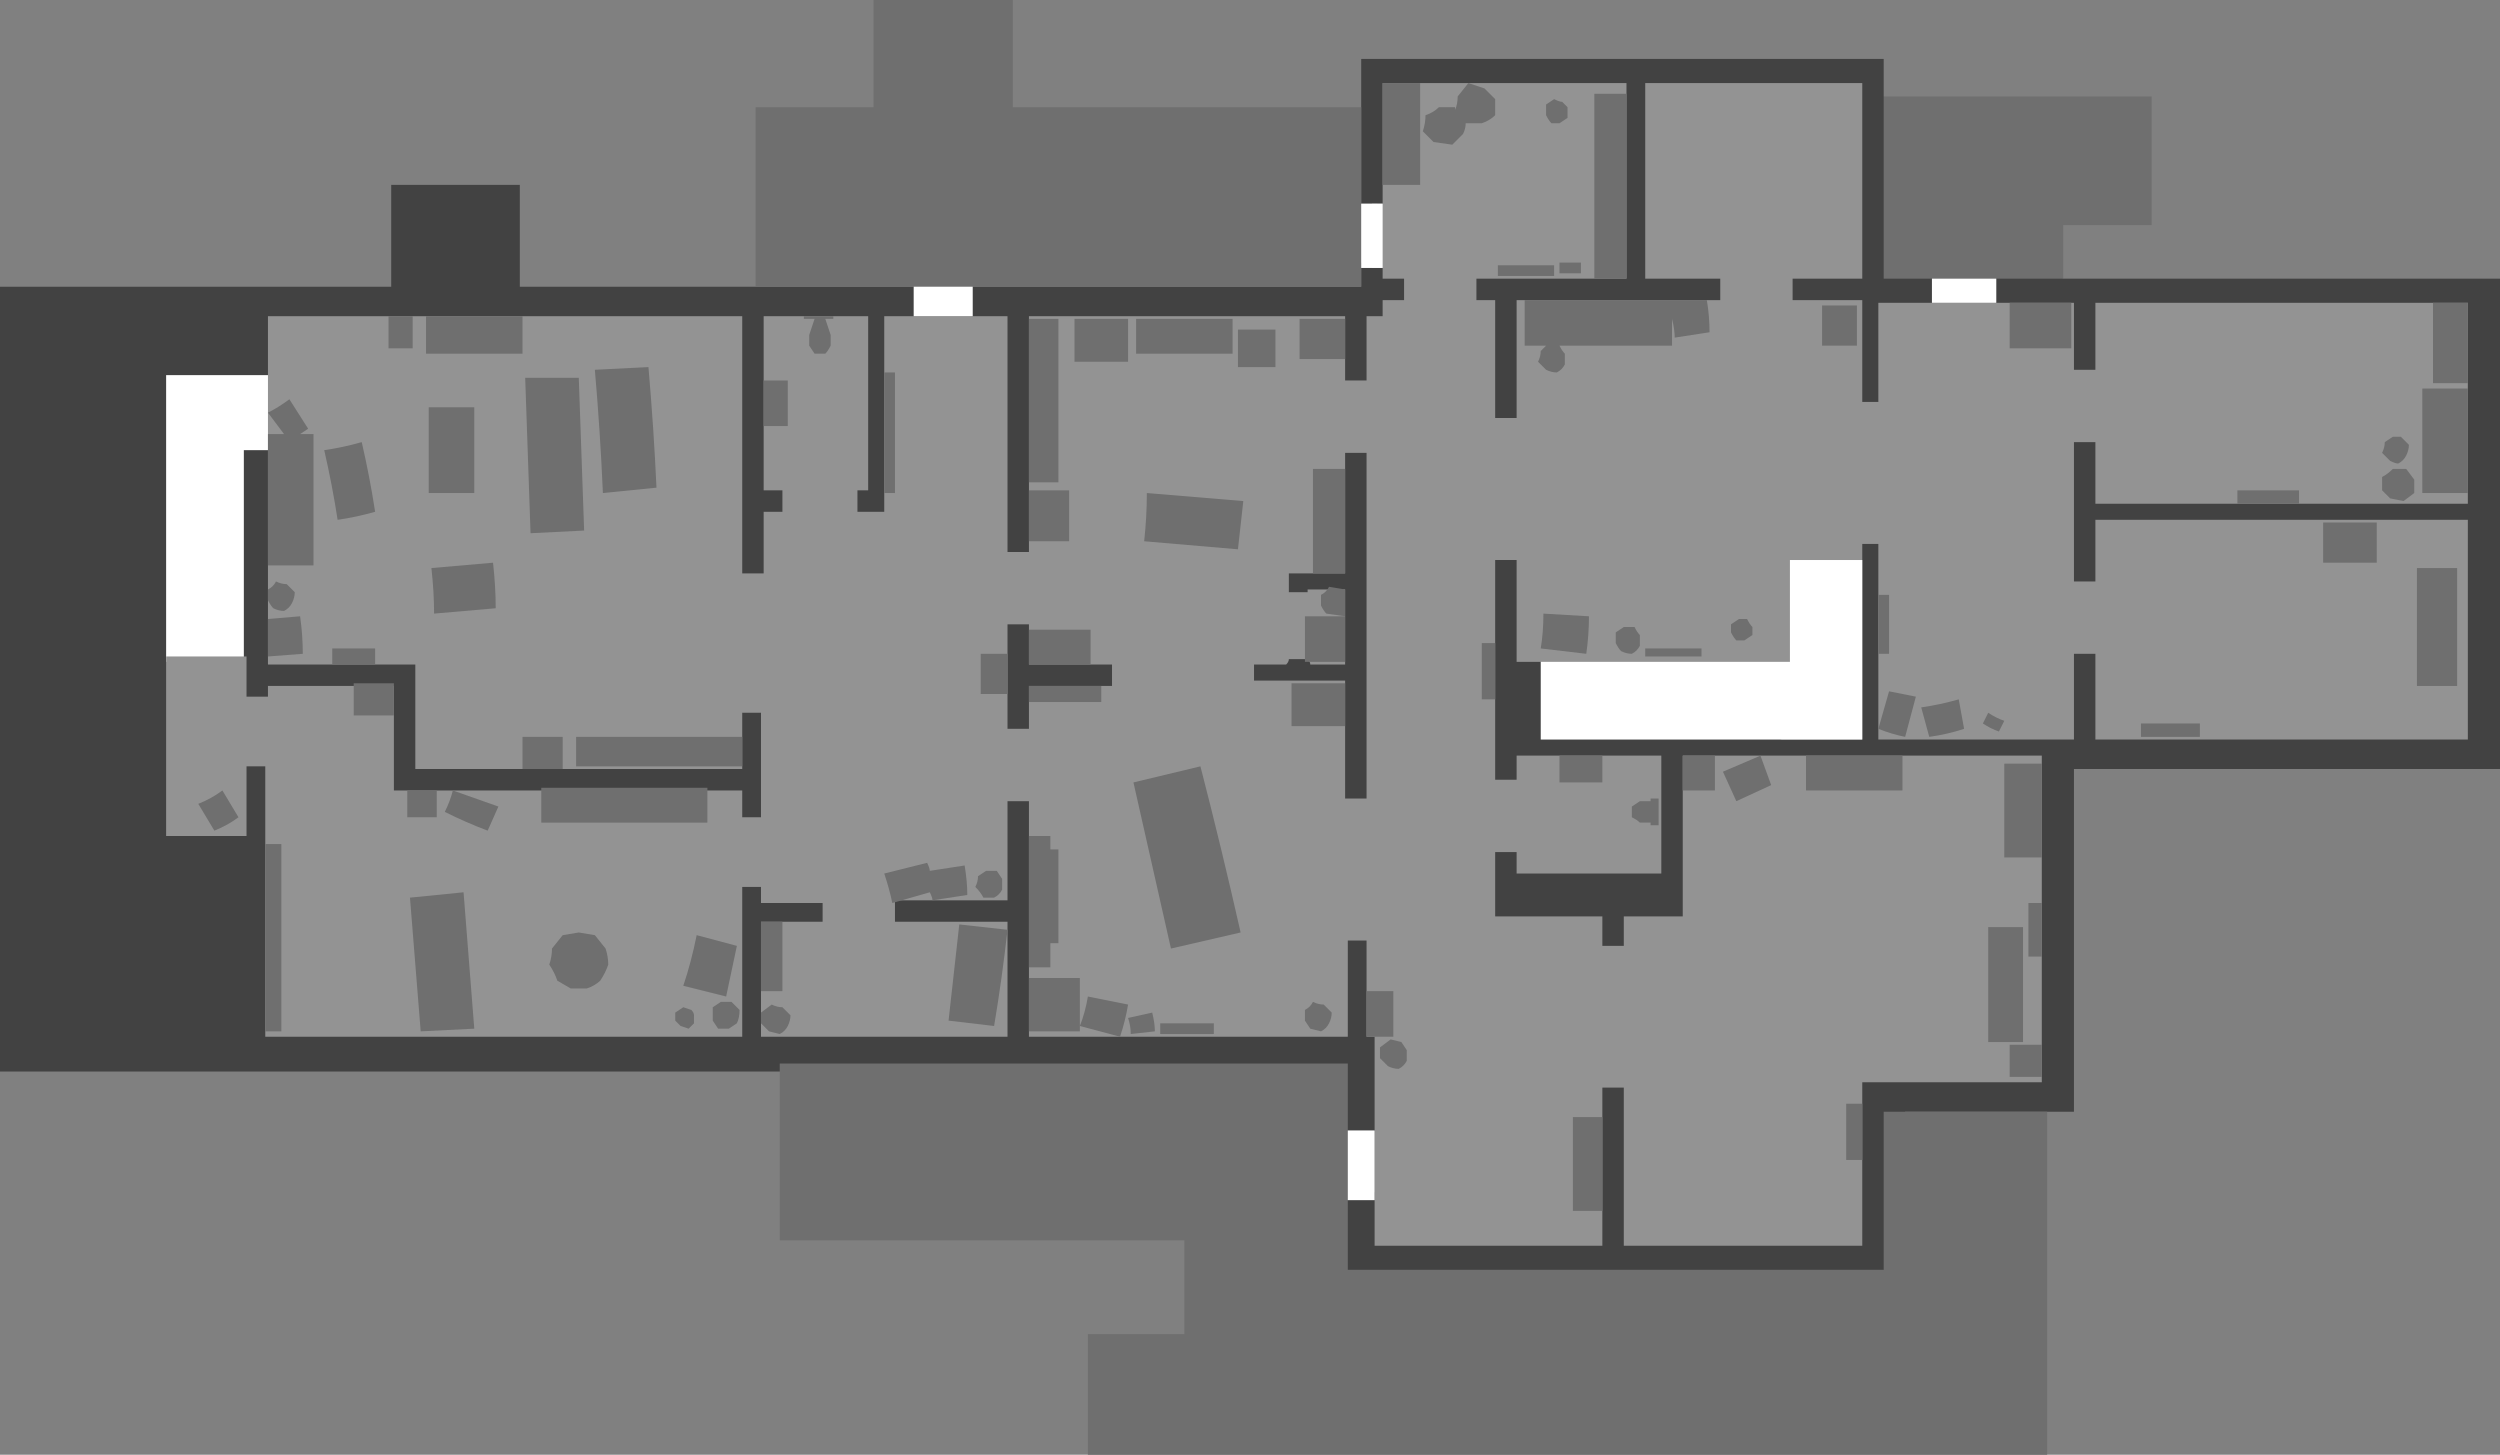 <?xml version="1.0" encoding="UTF-8" standalone="no"?>
<svg xmlns:ffdec="https://www.free-decompiler.com/flash" xmlns:xlink="http://www.w3.org/1999/xlink" ffdec:objectType="shape" height="271.45px" width="466.5px" xmlns="http://www.w3.org/2000/svg">
  <rect width="100%" height="100%" fill="#808080" stroke="none"/>
  <g transform="matrix(1.0, 0.0, 0.0, 1.0, 302.45, 137.25)">
    <path d="M164.05 -85.25 L164.05 6.25 84.55 6.25 84.55 70.2 53.05 70.2 55.05 113.7 -52.45 110.2 Q-56.45 86.7 -60.95 62.7 L-302.45 62.7 -302.45 -83.75 -229.45 -83.75 -229.45 -102.75 -205.45 -102.75 -205.45 -83.75 -48.45 -83.75 -48.45 -126.25 49.05 -126.25 49.05 -119.25 82.55 -85.25 164.05 -85.25" fill="#424242" fill-rule="evenodd" stroke="none"/>
    <path d="M-48.45 -117.25 L-48.45 -99.25 -45.45 -99.25 -45.45 -87.25 -48.45 -88.25 -48.45 -83.75 -120.95 -83.75 -120.95 -78.25 -131.95 -78.25 -131.95 -83.75 -161.45 -83.75 -161.45 -117.25 -139.45 -117.25 -139.45 -137.25 -113.45 -137.25 -113.45 -117.25 -48.45 -117.25" fill="#6f6f6f" fill-rule="evenodd" stroke="none"/>
    <path d="M58.05 -80.75 L58.05 -85.25 49.05 -85.25 49.05 -119.25 99.05 -119.25 99.05 -95.25 82.55 -95.25 82.55 -85.25 70.05 -85.25 70.05 -80.75 58.05 -80.75" fill="#6f6f6f" fill-rule="evenodd" stroke="none"/>
    <path d="M-99.45 134.2 L-99.45 111.7 -81.45 111.7 -81.45 94.2 -156.95 94.2 -156.95 61.2 -50.95 61.2 -50.95 73.7 -45.95 73.7 -45.95 85.2 Q-48.45 86.2 -50.95 86.7 L-50.95 99.7 49.05 99.7 49.05 70.2 79.55 70.2 79.55 134.2 -99.45 134.2" fill="#6f6f6f" fill-rule="evenodd" stroke="none"/>
    <path d="M-271.45 -67.25 L-230.95 -67.25 -230.95 -53.25 -256.95 -53.25 -256.95 -13.75 -271.45 -13.75 -271.45 -67.25" fill="#ffffff" fill-rule="evenodd" stroke="none"/>
    <path d="M-40.45 -85.25 L-44.45 -85.25 -44.45 -87.25 -46.45 -87.25 -46.45 -99.25 -44.45 -99.25 -44.45 -121.75 1.05 -121.75 1.05 -85.25 -26.95 -85.25 -26.95 -81.25 -23.45 -81.25 -23.45 -59.25 -19.45 -59.25 -19.45 -81.25 18.55 -81.25 18.55 -85.25 4.55 -85.25 4.55 -121.75 45.05 -121.75 45.05 -85.25 32.05 -85.25 32.05 -81.25 45.05 -81.25 45.05 -62.25 48.05 -62.25 48.05 -80.75 84.55 -80.75 84.55 -68.25 88.55 -68.25 88.55 -80.75 158.05 -80.75 158.05 -43.25 88.55 -43.25 88.55 -54.75 84.55 -54.75 84.55 -28.75 88.55 -28.75 88.55 -40.25 158.05 -40.25 158.05 0.75 88.55 0.75 88.55 -15.25 84.55 -15.25 84.55 0.75 48.05 0.75 48.05 -35.75 45.05 -35.75 45.05 0.75 30.05 0.75 Q7.55 -6.25 -14.95 -13.75 L-19.45 -13.75 -19.45 -32.75 -23.45 -32.75 -23.45 8.25 -19.45 8.25 -19.45 3.75 7.55 3.75 7.55 25.75 -19.45 25.75 -19.45 21.75 -23.45 21.75 -23.45 33.75 -3.45 33.75 -3.45 39.25 0.55 39.25 0.55 33.75 11.55 33.75 11.55 3.75 78.55 3.75 78.55 64.7 45.05 64.7 45.05 95.2 0.55 95.2 0.55 65.7 -3.45 65.7 -3.45 95.2 -45.95 95.2 -45.95 56.2 -47.45 56.2 -47.45 38.25 -50.95 38.25 -50.95 56.2 -110.45 56.2 -110.45 12.25 -114.45 12.25 -114.45 30.75 -135.45 30.75 -135.45 34.75 -114.45 34.75 -114.45 56.2 -160.45 56.2 -160.45 34.75 -148.95 34.75 -148.95 31.25 -160.45 31.25 -160.45 28.25 -163.95 28.25 -163.95 56.2 -252.95 56.2 -252.95 5.75 -256.45 5.75 -256.45 18.75 -271.45 18.75 -271.45 -14.75 -256.45 -14.75 -256.45 -7.25 -252.45 -7.25 -252.45 -9.25 -228.95 -9.25 -228.95 10.25 -163.95 10.25 -163.95 15.25 -160.45 15.25 -160.45 -4.25 -163.95 -4.25 -163.95 6.25 -224.95 6.25 -224.95 -13.25 -252.45 -13.25 -252.45 -78.25 -163.95 -78.25 -163.95 -30.25 -159.95 -30.25 -159.95 -41.75 -156.45 -41.75 -156.45 -45.75 -159.95 -45.75 -159.95 -78.25 -140.45 -78.25 -140.45 -45.75 -142.45 -45.75 -142.45 -41.75 -137.45 -41.75 -137.45 -78.25 -114.45 -78.25 -114.45 -34.25 -110.45 -34.25 -110.45 -78.25 -51.45 -78.25 -51.45 -66.25 -47.45 -66.25 -47.45 -78.25 -44.45 -78.25 -44.45 -81.25 -40.45 -81.25 -40.45 -85.25 M-94.95 -9.25 L-94.95 -13.25 -110.45 -13.25 -110.45 -20.75 -114.45 -20.75 -114.45 -1.25 -110.45 -1.25 -110.45 -9.25 -94.95 -9.25 M-47.45 -52.75 L-51.45 -52.75 -51.45 -30.25 -61.95 -30.25 -61.95 -26.75 -58.45 -26.75 -58.45 -27.25 -51.45 -27.25 -51.45 -13.25 -57.95 -13.25 Q-57.95 -13.75 -58.45 -14.25 L-61.95 -14.25 Q-61.95 -13.75 -62.45 -13.25 L-68.45 -13.25 -68.45 -10.25 -51.45 -10.25 -51.45 11.75 -47.45 11.75 -47.45 -52.75" fill="#939393" fill-rule="evenodd" stroke="none"/>
    <path d="M-45.95 86.7 L-50.95 86.7 -50.95 73.7 -45.95 73.7 -45.95 86.7" fill="#ffffff" fill-rule="evenodd" stroke="none"/>
    <path d="M-44.45 -87.25 L-48.45 -87.25 -48.45 -99.25 -44.45 -99.25 -44.45 -87.25" fill="#ffffff" fill-rule="evenodd" stroke="none"/>
    <path d="M70.05 -85.25 L70.05 -80.75 58.05 -80.75 58.05 -85.25 70.05 -85.25" fill="#ffffff" fill-rule="evenodd" stroke="none"/>
    <path d="M-120.95 -78.25 L-131.95 -78.25 -131.95 -83.75 -120.95 -83.75 -120.95 -78.25" fill="#ffffff" fill-rule="evenodd" stroke="none"/>
    <path d="M-252.95 55.2 L-252.95 20.25 -249.95 20.25 -249.95 55.2 -252.95 55.2" fill="#6f6f6f" fill-rule="evenodd" stroke="none"/>
    <path d="M-220.95 10.25 L-220.95 15.25 -226.45 15.25 -226.45 10.25 -220.95 10.25" fill="#6f6f6f" fill-rule="evenodd" stroke="none"/>
    <path d="M-265.45 12.75 Q-262.95 11.75 -260.95 10.25 L-257.95 15.25 Q-259.95 16.75 -262.45 17.75 L-265.45 12.75" fill="#6f6f6f" fill-rule="evenodd" stroke="none"/>
    <path d="M-191.45 37.25 L-189.45 39.75 Q-188.95 41.25 -188.95 42.75 -189.45 44.25 -190.45 45.75 -191.45 46.7 -192.95 47.2 L-195.95 47.2 -198.45 45.75 Q-198.95 44.25 -199.95 42.75 -199.45 41.25 -199.45 39.75 L-197.45 37.25 -194.45 36.75 -191.45 37.25" fill="#6f6f6f" fill-rule="evenodd" stroke="none"/>
    <path d="M-167.95 49.7 L-165.95 49.7 -164.45 51.2 Q-164.45 52.7 -164.95 53.7 L-166.45 54.7 -168.45 54.7 -169.45 53.2 -169.45 50.7 -167.95 49.7" fill="#6f6f6f" fill-rule="evenodd" stroke="none"/>
    <path d="M-158.45 50.2 Q-157.45 50.7 -156.45 50.7 L-154.95 52.2 Q-154.95 53.2 -155.45 54.2 -155.95 55.2 -156.95 55.7 L-158.95 55.2 -160.45 53.7 -160.45 51.7 -158.45 50.2" fill="#6f6f6f" fill-rule="evenodd" stroke="none"/>
    <path d="M-116.95 30.25 L-118.95 30.25 Q-119.45 29.25 -120.45 28.25 -119.95 27.25 -119.95 26.25 L-118.45 25.25 -116.45 25.25 -115.45 26.75 -115.45 28.75 Q-115.95 29.75 -116.95 30.25" fill="#6f6f6f" fill-rule="evenodd" stroke="none"/>
    <path d="M-57.45 49.7 Q-56.45 50.2 -55.45 50.2 L-53.95 51.7 Q-53.95 52.7 -54.45 53.7 -54.95 54.7 -55.95 55.2 L-57.95 54.7 -58.95 53.2 -58.95 51.2 Q-57.95 50.7 -57.45 49.7" fill="#6f6f6f" fill-rule="evenodd" stroke="none"/>
    <path d="M-42.95 56.7 L-40.95 57.2 -39.95 58.7 -39.95 60.7 Q-40.45 61.7 -41.45 62.2 -42.45 62.2 -43.45 61.7 L-44.95 60.2 -44.95 58.2 -42.95 56.7" fill="#6f6f6f" fill-rule="evenodd" stroke="none"/>
    <path d="M144.05 -49.75 L146.55 -49.75 148.05 -47.75 148.05 -45.25 146.05 -43.75 143.55 -44.25 142.05 -45.75 142.05 -48.25 Q143.05 -48.75 144.05 -49.75" fill="#6f6f6f" fill-rule="evenodd" stroke="none"/>
    <path d="M145.05 -50.75 Q144.55 -50.75 143.55 -51.25 L142.05 -52.75 Q142.55 -53.75 142.55 -54.75 L144.05 -55.75 145.55 -55.75 147.05 -54.25 Q147.05 -53.25 146.55 -52.25 146.05 -51.25 145.05 -50.75" fill="#6f6f6f" fill-rule="evenodd" stroke="none"/>
    <path d="M3.55 -16.75 Q3.05 -15.75 2.05 -15.25 1.05 -15.25 0.05 -15.75 -0.45 -16.25 -0.95 -17.25 L-0.95 -19.25 0.55 -20.25 2.55 -20.25 Q3.05 -19.25 3.55 -18.75 L3.55 -16.75" fill="#6f6f6f" fill-rule="evenodd" stroke="none"/>
    <path d="M23.05 -17.75 L21.55 -17.75 Q21.05 -18.25 20.55 -19.25 L20.55 -20.75 22.05 -21.75 23.55 -21.75 Q24.05 -20.75 24.55 -20.25 L24.55 -18.75 23.05 -17.75" fill="#6f6f6f" fill-rule="evenodd" stroke="none"/>
    <path d="M-11.45 -114.25 L-12.95 -114.25 Q-13.45 -114.75 -13.95 -115.75 L-13.95 -117.75 -12.45 -118.75 Q-11.45 -118.25 -10.95 -118.25 L-9.95 -117.25 -9.95 -115.25 -11.45 -114.25" fill="#6f6f6f" fill-rule="evenodd" stroke="none"/>
    <path d="M-28.45 -121.75 L-25.45 -120.75 -23.45 -118.75 -23.45 -115.75 Q-24.45 -114.75 -25.95 -114.25 L-28.95 -114.25 Q-28.95 -113.25 -29.45 -112.25 L-31.45 -110.25 -34.95 -110.75 -36.95 -112.75 Q-36.45 -114.25 -36.45 -115.75 -34.95 -116.25 -33.95 -117.25 L-30.95 -117.25 -30.95 -116.75 Q-30.45 -117.75 -30.45 -119.25 L-28.45 -121.75" fill="#6f6f6f" fill-rule="evenodd" stroke="none"/>
    <path d="M-51.45 -27.25 L-51.45 -22.25 -54.95 -22.75 Q-55.45 -23.25 -55.95 -24.25 L-55.95 -26.25 Q-54.95 -26.75 -54.45 -27.75 L-51.45 -27.25" fill="#6f6f6f" fill-rule="evenodd" stroke="none"/>
    <path d="M-15.45 -69.75 Q-14.95 -70.75 -14.95 -71.75 L-13.95 -72.75 -17.95 -72.75 -17.95 -81.25 16.05 -81.25 Q16.55 -78.25 16.55 -75.25 L10.05 -74.25 Q10.05 -75.75 9.55 -77.75 L9.55 -72.75 -11.45 -72.75 Q-10.95 -71.75 -10.45 -71.25 L-10.45 -69.25 Q-10.95 -68.25 -11.95 -67.75 -12.95 -67.75 -13.95 -68.25 L-15.45 -69.75" fill="#6f6f6f" fill-rule="evenodd" stroke="none"/>
    <path d="M-247.95 -24.75 Q-248.45 -23.75 -249.45 -23.25 -250.45 -23.25 -251.45 -23.75 -251.95 -24.25 -252.45 -25.25 L-252.45 -27.25 Q-251.45 -27.75 -250.95 -28.75 -249.95 -28.25 -248.95 -28.25 L-247.45 -26.75 Q-247.45 -25.75 -247.95 -24.75" fill="#6f6f6f" fill-rule="evenodd" stroke="none"/>
    <path d="M-174.95 50.7 L-173.45 51.2 Q-172.95 51.7 -172.95 52.2 L-172.95 53.7 -173.95 54.7 -175.45 54.2 -176.45 53.2 -176.45 51.7 -174.95 50.7" fill="#6f6f6f" fill-rule="evenodd" stroke="none"/>
    <path d="M-225.95 30.25 L-215.95 29.25 -213.95 54.7 -223.95 55.2 -225.95 30.25" fill="#6f6f6f" fill-rule="evenodd" stroke="none"/>
    <path d="M-170.45 9.75 L-170.45 16.25 -201.45 16.25 -201.45 9.75 -170.45 9.75" fill="#6f6f6f" fill-rule="evenodd" stroke="none"/>
    <path d="M-219.45 14.25 Q-218.45 12.25 -217.95 10.25 L-209.45 13.25 -211.45 17.75 Q-215.45 16.25 -219.45 14.25" fill="#6f6f6f" fill-rule="evenodd" stroke="none"/>
    <path d="M-197.45 0.25 L-197.45 6.25 -204.95 6.25 -204.95 0.25 -197.45 0.25" fill="#6f6f6f" fill-rule="evenodd" stroke="none"/>
    <path d="M-194.95 5.75 L-194.95 0.25 -163.95 0.25 -163.95 5.75 -194.95 5.75" fill="#6f6f6f" fill-rule="evenodd" stroke="none"/>
    <path d="M-232.45 -16.25 L-232.45 -13.25 -240.45 -13.25 -240.45 -16.25 -232.45 -16.25" fill="#6f6f6f" fill-rule="evenodd" stroke="none"/>
    <path d="M-252.45 -21.75 L-246.45 -22.25 Q-245.95 -18.75 -245.95 -15.25 L-252.45 -14.75 -252.45 -21.75" fill="#6f6f6f" fill-rule="evenodd" stroke="none"/>
    <path d="M-236.45 -9.75 L-228.95 -9.75 -228.95 -3.75 -236.45 -3.75 -236.45 -9.75" fill="#6f6f6f" fill-rule="evenodd" stroke="none"/>
    <path d="M-209.95 -23.75 L-221.45 -22.75 Q-221.45 -26.75 -221.95 -31.25 L-210.45 -32.25 Q-209.95 -27.75 -209.95 -23.75" fill="#6f6f6f" fill-rule="evenodd" stroke="none"/>
    <path d="M-222.45 -61.25 L-213.95 -61.25 -213.95 -45.25 -222.45 -45.25 -222.45 -61.25" fill="#6f6f6f" fill-rule="evenodd" stroke="none"/>
    <path d="M-204.95 -78.25 L-204.95 -71.25 -222.95 -71.25 -222.95 -78.25 -204.95 -78.25" fill="#6f6f6f" fill-rule="evenodd" stroke="none"/>
    <path d="M-225.45 -78.25 L-225.45 -72.25 -229.95 -72.25 -229.95 -78.25 -225.45 -78.25" fill="#6f6f6f" fill-rule="evenodd" stroke="none"/>
    <path d="M-193.45 -38.25 L-203.45 -37.75 -204.45 -66.75 -194.45 -66.75 -193.45 -38.25" fill="#6f6f6f" fill-rule="evenodd" stroke="none"/>
    <path d="M-232.45 -41.75 Q-235.95 -40.75 -239.45 -40.25 -240.45 -46.75 -241.95 -53.25 -238.45 -53.75 -234.95 -54.75 -233.45 -48.25 -232.45 -41.75" fill="#6f6f6f" fill-rule="evenodd" stroke="none"/>
    <path d="M-252.45 -60.25 Q-250.45 -61.25 -248.45 -62.75 L-244.95 -57.25 -246.45 -56.25 -243.95 -56.25 -243.95 -31.75 -252.45 -31.75 -252.45 -56.25 -249.45 -56.25 -252.45 -60.25" fill="#6f6f6f" fill-rule="evenodd" stroke="none"/>
    <path d="M-179.95 -46.25 L-189.95 -45.25 Q-190.45 -56.75 -191.45 -68.25 L-181.45 -68.75 Q-180.45 -57.25 -179.95 -46.25" fill="#6f6f6f" fill-rule="evenodd" stroke="none"/>
    <path d="M-174.95 46.7 Q-173.45 42.25 -172.45 37.25 L-164.95 39.25 -166.95 48.7 -174.95 46.7" fill="#6f6f6f" fill-rule="evenodd" stroke="none"/>
    <path d="M-155.45 -66.25 L-155.45 -57.75 -159.95 -57.75 -159.95 -66.25 -155.45 -66.25" fill="#6f6f6f" fill-rule="evenodd" stroke="none"/>
    <path d="M-146.95 -78.25 L-146.95 -77.75 -148.45 -77.75 -147.45 -74.75 -147.45 -72.75 Q-147.95 -71.75 -148.45 -71.25 L-150.45 -71.25 -151.45 -72.75 -151.45 -74.75 -150.45 -77.75 -152.45 -77.75 -152.45 -78.25 -146.95 -78.25" fill="#6f6f6f" fill-rule="evenodd" stroke="none"/>
    <path d="M-135.45 -67.75 L-135.45 -45.25 -137.45 -45.25 -137.45 -67.75 -135.45 -67.75" fill="#6f6f6f" fill-rule="evenodd" stroke="none"/>
    <path d="M-156.45 34.75 L-156.45 47.7 -160.45 47.7 -160.45 34.75 -156.45 34.75" fill="#6f6f6f" fill-rule="evenodd" stroke="none"/>
    <path d="M-125.45 53.2 L-123.45 35.25 -114.45 36.25 Q-115.45 45.25 -116.95 54.2 L-125.45 53.2" fill="#6f6f6f" fill-rule="evenodd" stroke="none"/>
    <path d="M-121.95 29.75 L-128.45 30.75 Q-128.45 30.25 -128.95 29.25 L-135.95 31.25 Q-136.45 28.75 -137.45 25.75 L-129.45 23.75 Q-128.95 24.75 -128.95 25.25 L-122.45 24.25 Q-121.95 27.25 -121.95 29.75" fill="#6f6f6f" fill-rule="evenodd" stroke="none"/>
    <path d="M-119.45 -7.75 L-119.45 -15.25 -114.45 -15.25 -114.45 -7.75 -119.45 -7.75" fill="#6f6f6f" fill-rule="evenodd" stroke="none"/>
    <path d="M-102.95 -45.75 L-102.95 -36.25 -110.45 -36.25 -110.45 -45.75 -102.95 -45.75" fill="#6f6f6f" fill-rule="evenodd" stroke="none"/>
    <path d="M-104.95 -77.75 L-104.95 -47.25 -110.45 -47.25 -110.45 -77.75 -104.95 -77.75" fill="#6f6f6f" fill-rule="evenodd" stroke="none"/>
    <path d="M-106.45 38.75 L-106.45 43.25 -110.45 43.25 -110.45 18.75 -106.45 18.75 -106.45 21.25 -104.95 21.25 -104.95 38.75 -106.45 38.75" fill="#6f6f6f" fill-rule="evenodd" stroke="none"/>
    <path d="M-91.95 -77.75 L-91.95 -69.75 -101.95 -69.75 -101.95 -77.75 -91.95 -77.75" fill="#6f6f6f" fill-rule="evenodd" stroke="none"/>
    <path d="M-72.45 -77.75 L-72.45 -71.25 -90.45 -71.25 -90.45 -77.75 -72.45 -77.75" fill="#6f6f6f" fill-rule="evenodd" stroke="none"/>
    <path d="M-71.45 -68.75 L-71.45 -75.75 -64.45 -75.75 -64.45 -68.75 -71.45 -68.75" fill="#6f6f6f" fill-rule="evenodd" stroke="none"/>
    <path d="M-59.95 -70.25 L-59.95 -77.75 -51.45 -77.75 -51.45 -70.25 -59.95 -70.25" fill="#6f6f6f" fill-rule="evenodd" stroke="none"/>
    <path d="M-57.45 -30.25 L-57.45 -49.75 -51.45 -49.75 -51.45 -30.25 -57.45 -30.25" fill="#6f6f6f" fill-rule="evenodd" stroke="none"/>
    <path d="M-58.95 -13.75 L-58.95 -22.25 -51.45 -22.25 -51.45 -13.75 -58.95 -13.75" fill="#6f6f6f" fill-rule="evenodd" stroke="none"/>
    <path d="M-88.95 -36.25 Q-88.45 -40.75 -88.45 -45.25 L-70.45 -43.75 -71.45 -34.75 -88.95 -36.25" fill="#6f6f6f" fill-rule="evenodd" stroke="none"/>
    <path d="M-98.95 -19.75 L-98.95 -13.25 -110.45 -13.25 -110.45 -19.75 -98.95 -19.75" fill="#6f6f6f" fill-rule="evenodd" stroke="none"/>
    <path d="M-96.95 -9.25 L-96.95 -6.25 -110.45 -6.25 -110.45 -9.25 -96.95 -9.25" fill="#6f6f6f" fill-rule="evenodd" stroke="none"/>
    <path d="M-61.45 -9.75 L-51.45 -9.75 -51.45 -1.75 -61.45 -1.75 -61.45 -9.75" fill="#6f6f6f" fill-rule="evenodd" stroke="none"/>
    <path d="M-90.95 8.75 L-78.45 5.75 Q-74.45 21.25 -70.95 36.75 L-83.95 39.75 -90.95 8.75" fill="#6f6f6f" fill-rule="evenodd" stroke="none"/>
    <path d="M-110.45 55.2 L-110.45 45.25 -100.95 45.25 -100.95 55.2 -110.45 55.2" fill="#6f6f6f" fill-rule="evenodd" stroke="none"/>
    <path d="M-100.95 54.2 Q-99.95 51.7 -99.45 48.7 L-91.95 50.2 Q-92.45 53.2 -93.45 56.2 L-100.95 54.2" fill="#6f6f6f" fill-rule="evenodd" stroke="none"/>
    <path d="M-91.95 52.7 L-87.45 51.7 Q-86.95 53.7 -86.95 55.2 L-91.45 55.7 Q-91.45 54.2 -91.95 52.7" fill="#6f6f6f" fill-rule="evenodd" stroke="none"/>
    <path d="M-85.95 55.7 L-85.95 53.7 -75.95 53.7 -75.95 55.7 -85.95 55.7" fill="#6f6f6f" fill-rule="evenodd" stroke="none"/>
    <path d="M-42.45 47.7 L-42.45 56.2 -47.45 56.2 -47.45 47.7 -42.45 47.7" fill="#6f6f6f" fill-rule="evenodd" stroke="none"/>
    <path d="M-25.95 -6.75 L-25.95 -17.25 -23.45 -17.25 -23.45 -6.75 -25.95 -6.75" fill="#6f6f6f" fill-rule="evenodd" stroke="none"/>
    <path d="M-11.45 8.75 L-11.45 3.75 -3.45 3.75 -3.45 8.75 -11.45 8.75" fill="#6f6f6f" fill-rule="evenodd" stroke="none"/>
    <path d="M7.05 11.75 L7.05 16.75 5.55 16.75 5.55 16.25 3.55 16.25 Q3.05 15.75 2.05 15.25 L2.05 13.25 3.55 12.25 5.55 12.25 5.55 11.75 7.05 11.75" fill="#6f6f6f" fill-rule="evenodd" stroke="none"/>
    <path d="M-8.95 88.7 L-8.95 71.2 -3.45 71.2 -3.45 88.7 -8.95 88.7" fill="#6f6f6f" fill-rule="evenodd" stroke="none"/>
    <path d="M42.05 79.2 L42.05 68.7 45.05 68.7 45.05 79.2 42.05 79.2" fill="#6f6f6f" fill-rule="evenodd" stroke="none"/>
    <path d="M75.05 35.75 L75.05 57.2 68.55 57.2 68.55 35.75 75.05 35.75" fill="#6f6f6f" fill-rule="evenodd" stroke="none"/>
    <path d="M72.55 63.7 L72.55 57.7 78.55 57.7 78.55 63.7 72.55 63.7" fill="#6f6f6f" fill-rule="evenodd" stroke="none"/>
    <path d="M11.55 10.25 L11.55 3.75 17.55 3.75 17.55 10.25 11.55 10.25" fill="#6f6f6f" fill-rule="evenodd" stroke="none"/>
    <path d="M19.05 6.75 L26.05 3.75 28.05 9.25 21.55 12.25 19.05 6.75" fill="#6f6f6f" fill-rule="evenodd" stroke="none"/>
    <path d="M34.55 10.25 L34.55 3.75 52.55 3.75 52.55 10.25 34.55 10.25" fill="#6f6f6f" fill-rule="evenodd" stroke="none"/>
    <path d="M71.55 22.75 L71.55 5.25 78.55 5.25 78.55 22.75 71.55 22.75" fill="#6f6f6f" fill-rule="evenodd" stroke="none"/>
    <path d="M76.05 41.25 L76.05 31.25 78.55 31.25 78.55 41.25 76.05 41.25" fill="#6f6f6f" fill-rule="evenodd" stroke="none"/>
    <path d="M97.05 0.25 L97.05 -2.25 108.05 -2.25 108.05 0.25 97.05 0.25" fill="#6f6f6f" fill-rule="evenodd" stroke="none"/>
    <path d="M115.05 -43.25 L115.05 -45.75 126.55 -45.75 126.55 -43.25 115.05 -43.25" fill="#6f6f6f" fill-rule="evenodd" stroke="none"/>
    <path d="M148.55 -9.25 L148.55 -31.25 156.05 -31.25 156.05 -9.25 148.55 -9.25" fill="#6f6f6f" fill-rule="evenodd" stroke="none"/>
    <path d="M131.05 -32.25 L131.05 -39.75 141.05 -39.75 141.05 -32.25 131.05 -32.25" fill="#6f6f6f" fill-rule="evenodd" stroke="none"/>
    <path d="M56.05 -5.25 Q59.55 -5.75 63.05 -6.75 L64.05 -1.25 Q61.05 -0.25 57.55 0.25 L56.05 -5.25" fill="#6f6f6f" fill-rule="evenodd" stroke="none"/>
    <path d="M50.05 -26.25 L50.05 -15.25 48.05 -15.25 48.05 -26.25 50.05 -26.25" fill="#6f6f6f" fill-rule="evenodd" stroke="none"/>
    <path d="M71.55 -2.75 L70.55 -0.75 Q69.05 -1.25 67.55 -2.25 L68.55 -4.25 Q70.05 -3.25 71.55 -2.75" fill="#6f6f6f" fill-rule="evenodd" stroke="none"/>
    <path d="M50.05 -8.25 L55.05 -7.25 53.05 0.25 Q50.55 -0.25 48.05 -1.25 L50.05 -8.25" fill="#6f6f6f" fill-rule="evenodd" stroke="none"/>
    <path d="M149.55 -45.25 L149.55 -64.75 158.05 -64.75 158.05 -45.25 149.55 -45.25" fill="#6f6f6f" fill-rule="evenodd" stroke="none"/>
    <path d="M151.55 -80.75 L158.05 -80.75 158.05 -65.75 151.55 -65.75 151.55 -80.75" fill="#6f6f6f" fill-rule="evenodd" stroke="none"/>
    <path d="M72.55 -72.25 L72.55 -80.75 84.05 -80.75 84.05 -72.25 72.55 -72.25" fill="#6f6f6f" fill-rule="evenodd" stroke="none"/>
    <path d="M4.55 -14.75 L4.55 -16.25 15.05 -16.25 15.05 -14.75 4.55 -14.75" fill="#6f6f6f" fill-rule="evenodd" stroke="none"/>
    <path d="M-5.95 -22.25 Q-5.95 -18.75 -6.45 -15.25 L-14.95 -16.25 Q-14.45 -19.25 -14.45 -22.75 L-5.95 -22.25" fill="#6f6f6f" fill-rule="evenodd" stroke="none"/>
    <path d="M44.05 -80.25 L44.05 -72.75 37.55 -72.75 37.55 -80.25 44.05 -80.25" fill="#6f6f6f" fill-rule="evenodd" stroke="none"/>
    <path d="M1.05 -119.75 L1.05 -85.25 -4.95 -85.25 -4.95 -119.75 1.05 -119.75" fill="#6f6f6f" fill-rule="evenodd" stroke="none"/>
    <path d="M-44.45 -102.75 L-44.45 -121.75 -37.45 -121.75 -37.45 -102.75 -44.45 -102.75" fill="#6f6f6f" fill-rule="evenodd" stroke="none"/>
    <path d="M-12.45 -87.75 L-12.45 -85.75 -22.95 -85.75 -22.95 -87.75 -12.45 -87.75" fill="#6f6f6f" fill-rule="evenodd" stroke="none"/>
    <path d="M-11.45 -86.25 L-11.45 -88.25 -7.45 -88.25 -7.45 -86.25 -11.45 -86.25" fill="#6f6f6f" fill-rule="evenodd" stroke="none"/>
    <path d="M-14.95 -13.75 L31.55 -13.75 31.55 -32.75 45.05 -32.75 45.05 0.75 -14.95 0.75 -14.95 -13.75" fill="#ffffff" fill-rule="evenodd" stroke="none"/>
  </g>
</svg>
